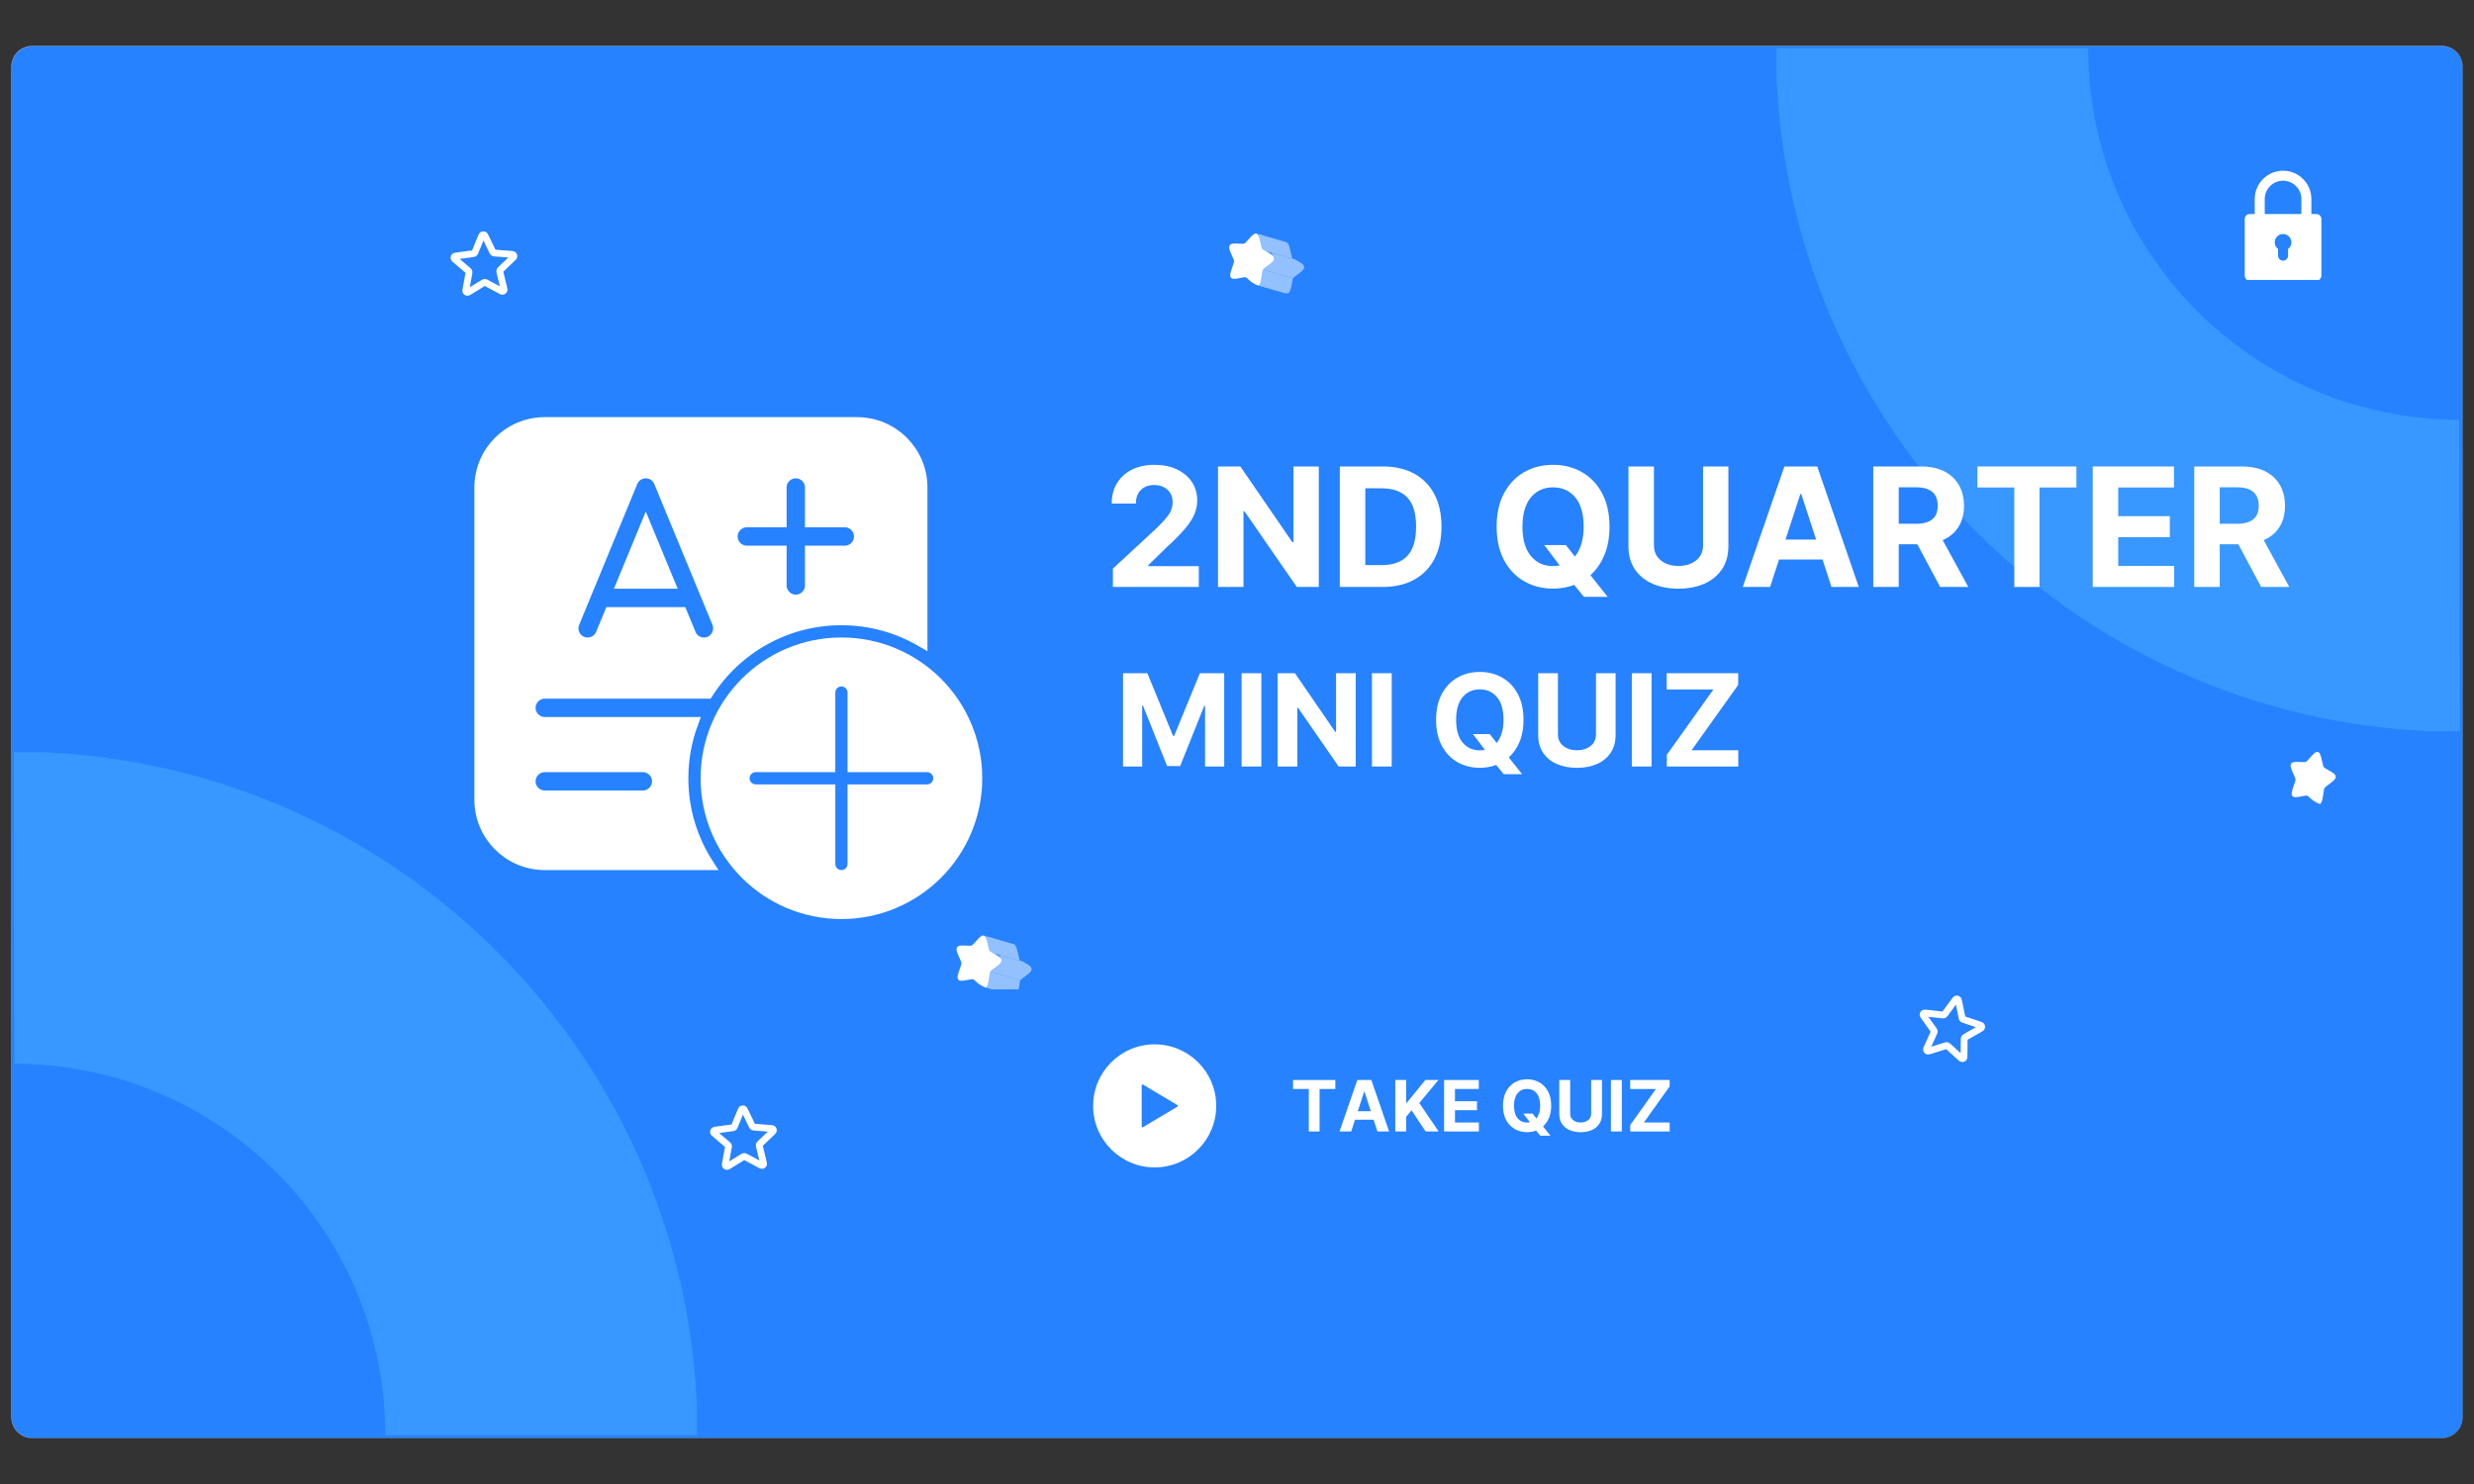 <svg xmlns="http://www.w3.org/2000/svg" xmlns:xlink="http://www.w3.org/1999/xlink" width="6000" zoomAndPan="magnify" viewBox="0 0 4500 2700" height="3600" preserveAspectRatio="xMidYMid meet" version="1.0"><rect x="0" y="0" width="4500" height="2700" fill="#333333" stroke="none"/><defs><filter x="0%" y="0%" width="100%" height="100%" id="93c2dfadbf"><feColorMatrix values="0 0 0 0 1 0 0 0 0 1 0 0 0 0 1 0 0 0 1 0" color-interpolation-filters="sRGB"/></filter><g/><clipPath id="1062ef609d"><path d="M 20.809 83.656 L 4480 83.656 L 4480 2616.344 L 20.809 2616.344 Z M 20.809 83.656 " clip-rule="nonzero"/></clipPath><clipPath id="54c3b409c1"><path d="M 58.309 83.656 L 4441.688 83.656 C 4462.398 83.656 4479.188 100.445 4479.188 121.156 L 4479.188 2578.844 C 4479.188 2599.555 4462.398 2616.344 4441.688 2616.344 L 58.309 2616.344 C 37.602 2616.344 20.809 2599.555 20.809 2578.844 L 20.809 121.156 C 20.809 100.445 37.602 83.656 58.309 83.656 Z M 58.309 83.656 " clip-rule="nonzero"/></clipPath><clipPath id="eeeadd2dbb"><path d="M 20.812 83.656 L 4480 83.656 L 4480 2616.078 L 20.812 2616.078 Z M 20.812 83.656 " clip-rule="nonzero"/></clipPath><clipPath id="c654dd3804"><path d="M 58.312 83.656 L 4441.656 83.656 C 4462.367 83.656 4479.156 100.445 4479.156 121.156 L 4479.156 2578.824 C 4479.156 2599.535 4462.367 2616.324 4441.656 2616.324 L 58.312 2616.324 C 37.602 2616.324 20.812 2599.535 20.812 2578.824 L 20.812 121.156 C 20.812 100.445 37.602 83.656 58.312 83.656 Z M 58.312 83.656 " clip-rule="nonzero"/></clipPath><clipPath id="c389c5d967"><path d="M 1988.309 1900.082 L 2212.223 1900.082 L 2212.223 2123.992 L 1988.309 2123.992 Z M 1988.309 1900.082 " clip-rule="nonzero"/></clipPath><clipPath id="a5e76da64b"><path d="M 4082 310.613 L 4223 310.613 L 4223 509.297 L 4082 509.297 Z M 4082 310.613 " clip-rule="nonzero"/></clipPath><clipPath id="f9451b9ed7"><path d="M 3491 1811 L 3611 1811 L 3611 1933 L 3491 1933 Z M 3491 1811 " clip-rule="nonzero"/></clipPath><clipPath id="1c7bb028df"><path d="M 3492.18 1780.527 L 3636.953 1812.32 L 3605.16 1957.094 L 3460.387 1925.301 Z M 3492.18 1780.527 " clip-rule="nonzero"/></clipPath><clipPath id="45ac87b4e3"><path d="M 3492.18 1780.527 L 3636.953 1812.32 L 3605.16 1957.094 L 3460.387 1925.301 Z M 3492.18 1780.527 " clip-rule="nonzero"/></clipPath><clipPath id="82d9763e52"><path d="M 3492.18 1780.527 L 3636.953 1812.32 L 3605.16 1957.094 L 3460.387 1925.301 Z M 3492.18 1780.527 " clip-rule="nonzero"/></clipPath><clipPath id="664db76e41"><path d="M 819 420 L 942 420 L 942 539 L 819 539 Z M 819 420 " clip-rule="nonzero"/></clipPath><clipPath id="8202f72be0"><path d="M 804.379 407.504 L 952.539 403.164 L 956.879 551.324 L 808.719 555.664 Z M 804.379 407.504 " clip-rule="nonzero"/></clipPath><clipPath id="699eb3e5c8"><path d="M 804.379 407.504 L 952.539 403.164 L 956.879 551.324 L 808.719 555.664 Z M 804.379 407.504 " clip-rule="nonzero"/></clipPath><clipPath id="a5943a7242"><path d="M 804.379 407.504 L 952.539 403.164 L 956.879 551.324 L 808.719 555.664 Z M 804.379 407.504 " clip-rule="nonzero"/></clipPath><clipPath id="3ffe5aa129"><path d="M 1291 2011 L 1414 2011 L 1414 2129 L 1291 2129 Z M 1291 2011 " clip-rule="nonzero"/></clipPath><clipPath id="d16e70ca86"><path d="M 1276.348 1997.855 L 1424.508 1993.516 L 1428.848 2141.676 L 1280.688 2146.016 Z M 1276.348 1997.855 " clip-rule="nonzero"/></clipPath><clipPath id="91c2e79fa1"><path d="M 1276.348 1997.855 L 1424.508 1993.516 L 1428.848 2141.676 L 1280.688 2146.016 Z M 1276.348 1997.855 " clip-rule="nonzero"/></clipPath><clipPath id="2e59ea4120"><path d="M 1276.348 1997.855 L 1424.508 1993.516 L 1428.848 2141.676 L 1280.688 2146.016 Z M 1276.348 1997.855 " clip-rule="nonzero"/></clipPath><clipPath id="a2a5cf009c"><path d="M 1780 1688 L 1890.098 1688 L 1890.098 1825 L 1780 1825 Z M 1780 1688 " clip-rule="nonzero"/></clipPath><mask id="bfc07b2344"><g filter="url(#93c2dfadbf)"><rect x="-450" width="5400" fill="#000000" y="-270" height="3240" fill-opacity="0.5"/></g></mask><clipPath id="ebc85c2422"><path d="M 0.559 0.16 L 109 0.16 L 109 94 L 0.559 94 Z M 0.559 0.16 " clip-rule="nonzero"/></clipPath><clipPath id="920e2d54e6"><path d="M 0.559 16 L 110.098 16 L 110.098 131 L 0.559 131 Z M 0.559 16 " clip-rule="nonzero"/></clipPath><clipPath id="f43798115b"><path d="M 0.559 45 L 110.098 45 L 110.098 136.961 L 0.559 136.961 Z M 0.559 45 " clip-rule="nonzero"/></clipPath><clipPath id="70d695e125"><rect x="0" width="111" y="0" height="137"/></clipPath><clipPath id="b4caa16e3f"><path d="M 1726.105 1674.508 L 1858 1674.508 L 1858 1832 L 1726.105 1832 Z M 1726.105 1674.508 " clip-rule="nonzero"/></clipPath><clipPath id="8776a441dd"><path d="M 2276 410 L 2385.969 410 L 2385.969 548 L 2276 548 Z M 2276 410 " clip-rule="nonzero"/></clipPath><mask id="68646e5e0e"><g filter="url(#93c2dfadbf)"><rect x="-450" width="5400" fill="#000000" y="-270" height="3240" fill-opacity="0.5"/></g></mask><clipPath id="ba039703c8"><path d="M 0.398 0.879 L 109 0.879 L 109 95 L 0.398 95 Z M 0.398 0.879 " clip-rule="nonzero"/></clipPath><clipPath id="4b1ee7405c"><path d="M 0.398 16 L 109.969 16 L 109.969 132 L 0.398 132 Z M 0.398 16 " clip-rule="nonzero"/></clipPath><clipPath id="b4ab1da052"><path d="M 0.398 46 L 109.969 46 L 109.969 137.68 L 0.398 137.68 Z M 0.398 46 " clip-rule="nonzero"/></clipPath><clipPath id="733dd8ddbe"><rect x="0" width="110" y="0" height="138"/></clipPath><clipPath id="83aa1906d0"><path d="M 2221.977 397.328 L 2354 397.328 L 2354 555 L 2221.977 555 Z M 2221.977 397.328 " clip-rule="nonzero"/></clipPath><clipPath id="47b078292c"><path d="M 4207 1354 L 4316.715 1354 L 4316.715 1491 L 4207 1491 Z M 4207 1354 " clip-rule="nonzero"/></clipPath><mask id="e0aa440b20"><g filter="url(#93c2dfadbf)"><rect x="-450" width="5400" fill="#000000" y="-270" height="3240" fill-opacity="0.5"/></g></mask><clipPath id="99327361af"><path d="M 0.199 0.078 L 109 0.078 L 109 94 L 0.199 94 Z M 0.199 0.078 " clip-rule="nonzero"/></clipPath><clipPath id="34f6ad7b39"><path d="M 0.199 16 L 109.715 16 L 109.715 131 L 0.199 131 Z M 0.199 16 " clip-rule="nonzero"/></clipPath><clipPath id="87517b7cb9"><path d="M 0.199 45 L 109.715 45 L 109.715 136.879 L 0.199 136.879 Z M 0.199 45 " clip-rule="nonzero"/></clipPath><clipPath id="a8d82bf8a9"><rect x="0" width="110" y="0" height="137"/></clipPath><clipPath id="aa9795256d"><path d="M 4152.723 1340.434 L 4284 1340.434 L 4284 1498 L 4152.723 1498 Z M 4152.723 1340.434 " clip-rule="nonzero"/></clipPath><clipPath id="aed6bc3c75"><path d="M 25.039 1368.633 L 1267.598 1368.633 L 1267.598 2611.195 L 25.039 2611.195 Z M 25.039 1368.633 " clip-rule="nonzero"/></clipPath><clipPath id="734f6dda06"><path d="M 3231.461 87.848 L 4474.02 87.848 L 4474.02 1330.406 L 3231.461 1330.406 Z M 3231.461 87.848 " clip-rule="nonzero"/></clipPath><clipPath id="fbd4180558"><path d="M 1159 1044 L 1809.461 1044 L 1809.461 1705.527 L 1159 1705.527 Z M 1159 1044 " clip-rule="nonzero"/></clipPath></defs><g clip-path="url(#1062ef609d)"><g clip-path="url(#54c3b409c1)"><path fill="#2682ff" d="M 20.809 83.656 L 4482.699 83.656 L 4482.699 2616.344 L 20.809 2616.344 Z M 20.809 83.656 " fill-opacity="1" fill-rule="nonzero"/></g></g><g clip-path="url(#eeeadd2dbb)"><g clip-path="url(#c654dd3804)"><path stroke-linecap="butt" transform="matrix(3.154, 0, 0, 3.154, 20.814, 83.655)" fill="none" stroke-linejoin="miter" d="M 11.89 0.001 L 1401.795 0.001 C 1408.362 0.001 1413.685 5.324 1413.685 11.891 L 1413.685 791.187 C 1413.685 797.755 1408.362 803.078 1401.795 803.078 L 11.89 803.078 C 5.323 803.078 -0 797.755 -0 791.187 L -0 11.891 C -0 5.324 5.323 0.001 11.89 0.001 Z M 11.89 0.001 " stroke="#b1aeb7" stroke-width="0.476" stroke-opacity="1" stroke-miterlimit="4"/></g></g><g clip-path="url(#c389c5d967)"><path fill="#ffffff" d="M 2100.266 1900.082 C 2038.438 1900.082 1988.309 1950.211 1988.309 2012.039 C 1988.309 2073.863 2038.438 2123.992 2100.266 2123.992 C 2162.09 2123.992 2212.219 2073.863 2212.219 2012.039 C 2212.219 1950.211 2162.09 1900.082 2100.266 1900.082 Z M 2141.836 2013.305 L 2078.863 2050.891 C 2078.41 2051.164 2077.836 2051.18 2077.371 2050.906 C 2076.922 2050.645 2076.637 2050.16 2076.637 2049.621 L 2076.637 1974.445 C 2076.637 1973.914 2076.922 1973.422 2077.371 1973.16 C 2077.836 1972.895 2078.41 1972.91 2078.863 1973.176 L 2141.836 2010.77 C 2142.289 2011.027 2142.555 2011.52 2142.555 2012.031 C 2142.555 2012.555 2142.289 2013.043 2141.836 2013.305 Z M 2141.836 2013.305 " fill-opacity="1" fill-rule="nonzero"/></g><g clip-path="url(#a5e76da64b)"><path fill="#ffffff" d="M 4092.09 510.625 L 4213.309 510.625 C 4218.328 510.625 4222.402 506.555 4222.402 501.535 L 4222.402 398.496 C 4222.402 393.477 4218.328 389.406 4213.309 389.406 L 4204.219 389.406 L 4204.219 362.129 C 4204.219 333.723 4181.105 310.613 4152.699 310.613 C 4124.293 310.613 4101.18 333.723 4101.18 362.129 L 4101.18 389.406 L 4092.09 389.406 C 4087.066 389.406 4082.996 393.477 4082.996 398.496 L 4082.996 501.535 C 4082.996 506.555 4087.066 510.625 4092.09 510.625 Z M 4161.789 453.039 L 4161.789 465.168 C 4161.789 470.188 4157.719 474.258 4152.699 474.258 C 4147.68 474.258 4143.605 470.188 4143.605 465.168 L 4143.605 453.039 C 4139.93 450.27 4137.547 445.871 4137.547 440.926 C 4137.547 432.57 4144.344 425.773 4152.699 425.773 C 4161.055 425.773 4167.852 432.57 4167.852 440.926 C 4167.852 445.871 4165.469 450.27 4161.789 453.039 Z M 4119.363 362.129 C 4119.363 343.75 4134.316 328.797 4152.699 328.797 C 4171.078 328.797 4186.035 343.75 4186.035 362.129 L 4186.035 389.406 L 4119.363 389.406 Z M 4119.363 362.129 " fill-opacity="1" fill-rule="nonzero"/></g><g clip-path="url(#f9451b9ed7)"><g clip-path="url(#1c7bb028df)"><g clip-path="url(#45ac87b4e3)"><g clip-path="url(#82d9763e52)"><path stroke-linecap="round" transform="matrix(6.032, 1.325, -1.325, 6.032, 3492.179, 1780.526)" fill="none" stroke-linejoin="round" d="M 11.269 4.411 C 11.501 3.892 11.617 3.632 11.778 3.552 C 11.918 3.482 12.082 3.483 12.222 3.552 C 12.383 3.632 12.499 3.892 12.731 4.411 L 14.575 8.548 C 14.643 8.702 14.677 8.778 14.73 8.837 C 14.777 8.889 14.834 8.931 14.898 8.96 C 14.971 8.992 15.054 9 15.221 9.018 L 19.726 9.493 C 20.291 9.553 20.574 9.583 20.7 9.712 C 20.809 9.823 20.86 9.98 20.837 10.134 C 20.811 10.312 20.6 10.502 20.177 10.883 L 16.812 13.915 C 16.688 14.028 16.625 14.084 16.586 14.153 C 16.551 14.214 16.529 14.281 16.522 14.35 C 16.513 14.429 16.531 14.511 16.565 14.676 L 17.505 19.106 C 17.623 19.663 17.682 19.941 17.599 20.1 C 17.526 20.239 17.393 20.335 17.239 20.361 C 17.062 20.392 16.816 20.25 16.323 19.965 L 12.399 17.703 C 12.254 17.619 12.181 17.576 12.104 17.56 C 12.035 17.546 11.965 17.546 11.896 17.56 C 11.819 17.576 11.746 17.618 11.6 17.703 L 7.677 19.966 C 7.184 20.249 6.938 20.391 6.76 20.362 C 6.606 20.335 6.473 20.239 6.401 20.1 C 6.318 19.941 6.376 19.663 6.494 19.106 L 7.434 14.676 C 7.469 14.511 7.486 14.429 7.478 14.35 C 7.471 14.28 7.449 14.213 7.414 14.153 C 7.374 14.084 7.312 14.028 7.187 13.915 L 3.823 10.883 C 3.4 10.502 3.189 10.312 3.163 10.134 C 3.14 9.979 3.191 9.823 3.3 9.712 C 3.426 9.583 3.709 9.553 4.274 9.493 L 8.779 9.018 C 8.946 9 9.029 8.992 9.101 8.96 C 9.165 8.931 9.223 8.89 9.269 8.837 C 9.322 8.778 9.357 8.701 9.425 8.548 Z M 11.269 4.411 " stroke="#ffffff" stroke-width="2" stroke-opacity="1" stroke-miterlimit="4"/></g></g></g></g><g clip-path="url(#664db76e41)"><g clip-path="url(#8202f72be0)"><g clip-path="url(#699eb3e5c8)"><g clip-path="url(#a5943a7242)"><path stroke-linecap="round" transform="matrix(6.173, -0.181, 0.181, 6.173, 804.377, 407.502)" fill="none" stroke-linejoin="round" d="M 11.269 4.411 C 11.501 3.892 11.616 3.632 11.778 3.552 C 11.918 3.483 12.082 3.483 12.222 3.552 C 12.383 3.632 12.499 3.892 12.731 4.411 L 14.574 8.548 C 14.643 8.702 14.677 8.778 14.73 8.837 C 14.777 8.889 14.834 8.931 14.898 8.959 C 14.971 8.992 15.054 9.001 15.221 9.018 L 19.726 9.494 C 20.291 9.553 20.574 9.583 20.699 9.711 C 20.809 9.823 20.86 9.979 20.837 10.134 C 20.811 10.312 20.6 10.503 20.177 10.883 L 16.813 13.915 C 16.688 14.028 16.625 14.084 16.585 14.152 C 16.551 14.213 16.529 14.28 16.521 14.351 C 16.513 14.429 16.531 14.512 16.566 14.676 L 17.505 19.107 C 17.623 19.663 17.682 19.941 17.599 20.1 C 17.527 20.239 17.393 20.335 17.239 20.361 C 17.062 20.391 16.816 20.25 16.323 19.966 L 12.4 17.702 C 12.254 17.618 12.181 17.576 12.104 17.56 C 12.035 17.546 11.964 17.545 11.896 17.56 C 11.819 17.577 11.746 17.619 11.6 17.702 L 7.677 19.965 C 7.184 20.25 6.938 20.392 6.76 20.361 C 6.606 20.335 6.473 20.239 6.401 20.1 C 6.317 19.941 6.376 19.663 6.495 19.106 L 7.434 14.676 C 7.469 14.511 7.487 14.429 7.478 14.35 C 7.471 14.281 7.449 14.213 7.414 14.153 C 7.374 14.084 7.312 14.028 7.187 13.915 L 3.822 10.883 C 3.4 10.502 3.189 10.312 3.163 10.134 C 3.14 9.98 3.191 9.823 3.3 9.712 C 3.426 9.583 3.709 9.553 4.274 9.493 L 8.778 9.018 C 8.945 9 9.029 8.992 9.101 8.959 C 9.166 8.931 9.222 8.889 9.27 8.837 C 9.323 8.778 9.356 8.701 9.425 8.548 Z M 11.269 4.411 " stroke="#ffffff" stroke-width="2" stroke-opacity="1" stroke-miterlimit="4"/></g></g></g></g><g clip-path="url(#3ffe5aa129)"><g clip-path="url(#d16e70ca86)"><g clip-path="url(#91c2e79fa1)"><g clip-path="url(#2e59ea4120)"><path stroke-linecap="round" transform="matrix(6.173, -0.181, 0.181, 6.173, 1276.346, 1997.856)" fill="none" stroke-linejoin="round" d="M 11.269 4.411 C 11.501 3.892 11.616 3.632 11.778 3.552 C 11.917 3.482 12.082 3.483 12.222 3.552 C 12.383 3.632 12.499 3.892 12.731 4.411 L 14.575 8.548 C 14.643 8.702 14.677 8.779 14.73 8.837 C 14.777 8.889 14.834 8.931 14.898 8.959 C 14.971 8.992 15.054 9 15.222 9.018 L 19.726 9.493 C 20.291 9.553 20.574 9.583 20.7 9.712 C 20.809 9.823 20.86 9.98 20.837 10.134 C 20.811 10.312 20.6 10.502 20.177 10.883 L 16.813 13.915 C 16.688 14.028 16.625 14.084 16.585 14.153 C 16.551 14.213 16.528 14.281 16.521 14.35 C 16.513 14.429 16.531 14.511 16.566 14.675 L 17.505 19.106 C 17.623 19.663 17.682 19.94 17.599 20.1 C 17.526 20.239 17.393 20.335 17.239 20.362 C 17.062 20.391 16.816 20.249 16.323 19.965 L 12.399 17.703 C 12.254 17.619 12.181 17.577 12.104 17.56 C 12.035 17.545 11.964 17.546 11.896 17.56 C 11.819 17.576 11.746 17.618 11.6 17.703 L 7.677 19.966 C 7.184 20.249 6.938 20.391 6.76 20.362 C 6.606 20.335 6.473 20.239 6.401 20.1 C 6.318 19.941 6.376 19.662 6.495 19.107 L 7.434 14.676 C 7.469 14.511 7.486 14.429 7.478 14.35 C 7.471 14.281 7.449 14.214 7.414 14.152 C 7.374 14.084 7.312 14.028 7.187 13.915 L 3.822 10.883 C 3.4 10.503 3.189 10.312 3.163 10.135 C 3.14 9.979 3.191 9.823 3.3 9.711 C 3.426 9.583 3.709 9.553 4.274 9.493 L 8.778 9.018 C 8.946 9 9.029 8.991 9.101 8.959 C 9.165 8.931 9.222 8.889 9.269 8.837 C 9.322 8.779 9.356 8.702 9.425 8.548 Z M 11.269 4.411 " stroke="#ffffff" stroke-width="2" stroke-opacity="1" stroke-miterlimit="4"/></g></g></g></g><g clip-path="url(#a2a5cf009c)"><g mask="url(#bfc07b2344)"><g transform="matrix(1, 0, 0, 1, 1780, 1688)"><g clip-path="url(#70d695e125)"><path fill="#ffffff" d="M 20.703 31.434 C 19.641 26.867 18.742 22.996 17.766 19.961 L 63.094 33.109 C 63.395 33.195 64.172 33.539 65.25 36.363 C 66.301 39.121 67.254 43.18 68.625 49.062 L 69.441 52.59 C 69.625 53.371 69.797 54.121 69.98 54.828 L 28.902 43.453 L 26.828 42.27 C 23.891 40.598 23.352 40.211 22.973 39.68 C 22.551 39.09 22.293 38.27 21.461 34.691 Z M 20.703 31.434 " fill-opacity="1" fill-rule="nonzero"/><g clip-path="url(#ebc85c2422)"><path stroke-linecap="butt" transform="matrix(6.833, 0, 0, 6.833, -53.894, -13.491)" fill="none" stroke-linejoin="miter" d="M 10.917 6.575 C 10.762 5.906 10.63 5.34 10.487 4.896 L 17.121 6.82 C 17.165 6.832 17.279 6.883 17.437 7.296 C 17.59 7.7 17.73 8.294 17.93 9.155 L 18.05 9.671 C 18.077 9.785 18.102 9.895 18.129 9.998 L 12.117 8.334 L 11.814 8.16 C 11.384 7.916 11.305 7.859 11.249 7.781 C 11.188 7.695 11.15 7.575 11.028 7.051 Z M 10.917 6.575 " stroke="#ffffff" stroke-width="1" stroke-opacity="1" stroke-miterlimit="4"/></g><path fill="#ffffff" d="M 44.109 54.754 L 78.324 64.23 L 80.398 65.41 C 85.227 68.164 88.48 70.027 90.602 71.727 C 92.633 73.352 92.98 74.324 93.012 75.152 C 93.043 76.02 92.727 77.113 90.773 79.07 C 88.766 81.082 85.641 83.418 81.047 86.828 L 78.32 88.855 C 77.035 89.809 75.867 90.676 74.887 91.641 L 28.387 78.152 L 30.84 76.332 C 35.148 73.133 38.691 70.5 41.102 68.082 C 43.613 65.566 45.461 62.73 45.328 59.086 C 45.27 57.453 44.824 56.027 44.109 54.754 Z M 44.109 54.754 " fill-opacity="1" fill-rule="nonzero"/><g clip-path="url(#920e2d54e6)"><path stroke-linecap="butt" transform="matrix(6.833, 0, 0, 6.833, -53.894, -13.491)" fill="none" stroke-linejoin="miter" d="M 14.343 9.988 L 19.35 11.374 L 19.653 11.547 C 20.36 11.95 20.836 12.223 21.147 12.471 C 21.444 12.709 21.495 12.852 21.499 12.973 C 21.504 13.1 21.458 13.26 21.172 13.546 C 20.878 13.841 20.421 14.182 19.748 14.682 L 19.349 14.978 C 19.161 15.118 18.99 15.245 18.847 15.386 L 12.042 13.412 L 12.401 13.145 C 13.031 12.677 13.55 12.292 13.902 11.938 C 14.27 11.57 14.54 11.155 14.521 10.621 C 14.512 10.383 14.447 10.174 14.343 9.988 Z M 14.343 9.988 " stroke="#ffffff" stroke-width="1" stroke-opacity="1" stroke-miterlimit="4"/></g><path fill="#ffffff" d="M 23.824 83.945 L 71.742 97.844 C 71.543 98.809 71.383 99.848 71.211 100.969 L 70.656 104.57 C 70.129 107.992 69.352 111.039 68.527 113.621 C 67.07 118.168 66.699 118.801 65.605 119.43 C 65.133 119.699 64.691 119.816 63.766 119.715 C 62.633 119.586 61.176 119.176 58.695 118.457 L 19.102 106.973 C 19.578 105.969 19.953 104.898 20.273 103.809 C 21.266 100.41 21.98 95.773 22.859 90.059 L 23.371 86.723 C 23.555 85.535 23.699 84.641 23.824 83.945 Z M 23.824 83.945 " fill-opacity="1" fill-rule="nonzero"/><g clip-path="url(#f43798115b)"><path stroke-linecap="butt" transform="matrix(6.833, 0, 0, 6.833, -53.894, -13.491)" fill="none" stroke-linejoin="miter" d="M 11.374 14.26 L 18.387 16.294 C 18.358 16.435 18.334 16.587 18.309 16.751 L 18.228 17.278 C 18.151 17.779 18.037 18.225 17.916 18.603 C 17.703 19.268 17.649 19.361 17.489 19.453 C 17.419 19.492 17.355 19.509 17.219 19.494 C 17.054 19.476 16.84 19.416 16.477 19.31 L 10.683 17.63 C 10.753 17.483 10.807 17.326 10.854 17.167 C 11 16.669 11.104 15.991 11.233 15.154 L 11.308 14.666 C 11.335 14.492 11.356 14.361 11.374 14.26 Z M 11.374 14.26 " stroke="#ffffff" stroke-width="1" stroke-opacity="1" stroke-miterlimit="4"/></g></g></g></g></g><path fill="#ffffff" d="M 1776.707 1716.004 C 1780.621 1711.641 1783.297 1708.664 1785.461 1706.867 C 1787.648 1705.043 1788.363 1705.23 1788.586 1705.297 C 1788.883 1705.383 1789.664 1705.727 1790.738 1708.551 C 1791.793 1711.309 1792.746 1715.367 1794.113 1721.25 L 1794.934 1724.773 C 1795.57 1727.527 1796.102 1729.816 1797.418 1731.66 C 1798.781 1733.559 1800.758 1734.68 1803.012 1735.957 L 1803.445 1736.207 L 1805.891 1737.598 C 1810.719 1740.348 1813.973 1742.215 1816.094 1743.914 C 1818.121 1745.539 1818.473 1746.512 1818.504 1747.336 C 1818.535 1748.207 1818.219 1749.301 1816.266 1751.258 C 1814.258 1753.27 1811.133 1755.605 1806.539 1759.016 L 1803.812 1761.043 C 1801.645 1762.648 1799.82 1764 1798.645 1766.02 C 1797.492 1767.992 1797.141 1770.301 1796.703 1773.156 L 1796.148 1776.754 C 1795.219 1782.797 1794.566 1786.98 1793.715 1789.891 C 1793.238 1791.527 1792.781 1792.441 1792.398 1792.961 C 1791.66 1792.688 1790.672 1792.285 1789.508 1791.727 C 1786.738 1790.402 1782.988 1788.203 1779.148 1784.75 L 1777.012 1782.828 L 1776.918 1782.746 C 1775.824 1781.762 1774.855 1780.887 1773.977 1780.223 C 1773.023 1779.5 1771.996 1778.875 1770.742 1778.512 C 1768.523 1777.867 1766.238 1778.297 1763.773 1778.758 L 1763.242 1778.859 L 1760.504 1779.367 C 1755.086 1780.371 1751.457 1781.031 1748.852 1781.082 C 1746.352 1781.129 1745.824 1780.59 1745.543 1780.195 C 1745.152 1779.648 1744.785 1778.586 1745.395 1775.594 C 1746.004 1772.613 1747.371 1768.641 1749.355 1762.902 L 1750.531 1759.504 C 1751.48 1756.773 1752.238 1754.59 1752.152 1752.281 C 1752.066 1749.961 1751.141 1747.867 1749.996 1745.281 L 1748.578 1742.07 C 1746.184 1736.641 1744.539 1732.895 1743.723 1730.031 C 1742.91 1727.199 1743.164 1726.051 1743.57 1725.352 C 1743.906 1724.773 1744.52 1724.156 1746.984 1723.852 C 1749.582 1723.531 1753.238 1723.672 1758.699 1723.906 L 1761.457 1724.023 L 1761.98 1724.047 C 1764.484 1724.156 1766.781 1724.262 1768.91 1723.32 C 1770.984 1722.402 1772.551 1720.648 1774.348 1718.637 L 1774.723 1718.219 Z M 1776.707 1716.004 " fill-opacity="1" fill-rule="nonzero"/><g clip-path="url(#b4caa16e3f)"><path stroke-linecap="butt" transform="matrix(6.833, 0, 0, 6.833, 1726.106, 1674.509)" fill="none" stroke-linejoin="miter" d="M 7.405 6.073 C 7.978 5.434 8.37 4.999 8.687 4.736 C 9.007 4.469 9.111 4.496 9.144 4.506 C 9.187 4.518 9.302 4.569 9.459 4.982 C 9.613 5.386 9.753 5.98 9.953 6.84 L 10.073 7.356 C 10.166 7.759 10.244 8.094 10.436 8.364 C 10.636 8.642 10.925 8.806 11.255 8.993 L 11.319 9.029 L 11.676 9.233 C 12.383 9.635 12.859 9.909 13.17 10.157 C 13.466 10.395 13.518 10.537 13.522 10.658 C 13.527 10.786 13.481 10.946 13.195 11.232 C 12.901 11.526 12.444 11.868 11.771 12.367 L 11.372 12.664 C 11.055 12.899 10.788 13.097 10.616 13.392 C 10.447 13.681 10.396 14.019 10.332 14.437 L 10.251 14.963 C 10.115 15.848 10.019 16.46 9.894 16.886 C 9.825 17.125 9.758 17.259 9.702 17.335 C 9.594 17.295 9.449 17.236 9.279 17.155 C 8.873 16.961 8.325 16.639 7.763 16.134 L 7.45 15.852 L 7.436 15.84 C 7.276 15.696 7.134 15.568 7.006 15.471 C 6.866 15.365 6.716 15.274 6.532 15.221 C 6.208 15.126 5.873 15.189 5.513 15.257 L 5.435 15.271 L 5.034 15.346 C 4.241 15.493 3.71 15.589 3.329 15.597 C 2.963 15.604 2.886 15.525 2.845 15.467 C 2.787 15.387 2.734 15.231 2.823 14.794 C 2.912 14.357 3.112 13.776 3.403 12.936 L 3.575 12.439 C 3.714 12.039 3.824 11.72 3.812 11.382 C 3.799 11.042 3.664 10.736 3.496 10.357 L 3.289 9.887 C 2.938 9.093 2.698 8.545 2.578 8.126 C 2.459 7.711 2.496 7.543 2.556 7.441 C 2.605 7.356 2.695 7.266 3.056 7.221 C 3.436 7.174 3.971 7.195 4.77 7.229 L 5.174 7.246 L 5.25 7.25 C 5.617 7.266 5.953 7.281 6.264 7.143 C 6.568 7.009 6.797 6.752 7.06 6.458 L 7.115 6.397 Z M 7.405 6.073 " stroke="#ffffff" stroke-width="1" stroke-opacity="1" stroke-miterlimit="4"/></g><g clip-path="url(#8776a441dd)"><g mask="url(#68646e5e0e)"><g transform="matrix(1, 0, 0, 1, 2276, 410)"><g clip-path="url(#733dd8ddbe)"><path fill="#ffffff" d="M 20.574 32.25 C 19.512 27.684 18.613 23.816 17.637 20.777 L 62.965 33.926 C 63.262 34.012 64.043 34.355 65.117 37.18 C 66.172 39.941 67.125 43.996 68.492 49.883 L 69.312 53.406 C 69.492 54.191 69.668 54.938 69.852 55.648 L 28.77 44.27 L 26.695 43.086 C 23.762 41.418 23.223 41.027 22.84 40.496 C 22.418 39.906 22.164 39.086 21.332 35.512 Z M 20.574 32.25 " fill-opacity="1" fill-rule="nonzero"/><g clip-path="url(#ba039703c8)"><path stroke-linecap="butt" transform="matrix(6.833, 0, 0, 6.833, -54.025, -12.673)" fill="none" stroke-linejoin="miter" d="M 10.917 6.574 C 10.762 5.906 10.63 5.34 10.488 4.895 L 17.121 6.82 C 17.165 6.832 17.279 6.883 17.436 7.296 C 17.591 7.7 17.73 8.293 17.93 9.155 L 18.05 9.671 C 18.077 9.786 18.102 9.895 18.129 9.999 L 12.117 8.333 L 11.813 8.16 C 11.384 7.916 11.305 7.859 11.249 7.781 C 11.187 7.695 11.15 7.575 11.028 7.052 Z M 10.917 6.574 " stroke="#ffffff" stroke-width="1" stroke-opacity="1" stroke-miterlimit="4"/></g><path fill="#ffffff" d="M 43.977 55.57 L 78.195 65.047 L 80.27 66.23 C 85.098 68.98 88.352 70.844 90.473 72.543 C 92.5 74.172 92.852 75.141 92.879 75.969 C 92.914 76.836 92.594 77.93 90.645 79.887 C 88.637 81.902 85.512 84.234 80.918 87.648 L 78.191 89.672 C 76.902 90.629 75.734 91.492 74.754 92.461 L 28.258 78.973 L 30.707 77.152 C 35.016 73.949 38.562 71.316 40.973 68.898 C 43.48 66.383 45.332 63.547 45.199 59.906 C 45.137 58.27 44.691 56.844 43.977 55.57 Z M 43.977 55.57 " fill-opacity="1" fill-rule="nonzero"/><g clip-path="url(#4b1ee7405c)"><path stroke-linecap="butt" transform="matrix(6.833, 0, 0, 6.833, -54.025, -12.673)" fill="none" stroke-linejoin="miter" d="M 14.342 9.987 L 19.35 11.374 L 19.654 11.547 C 20.36 11.95 20.837 12.223 21.147 12.471 C 21.444 12.71 21.495 12.851 21.499 12.973 C 21.504 13.1 21.457 13.26 21.172 13.546 C 20.878 13.841 20.421 14.182 19.749 14.682 L 19.35 14.978 C 19.161 15.118 18.99 15.244 18.847 15.386 L 12.042 13.412 L 12.4 13.146 C 13.031 12.677 13.55 12.292 13.903 11.938 C 14.27 11.57 14.541 11.155 14.521 10.622 C 14.512 10.382 14.447 10.174 14.342 9.987 Z M 14.342 9.987 " stroke="#ffffff" stroke-width="1" stroke-opacity="1" stroke-miterlimit="4"/></g><path fill="#ffffff" d="M 23.695 84.762 L 71.609 98.66 C 71.41 99.629 71.254 100.664 71.082 101.789 L 70.527 105.387 C 70 108.809 69.223 111.855 68.395 114.438 C 66.941 118.988 66.566 119.621 65.473 120.246 C 65.004 120.516 64.562 120.637 63.637 120.531 C 62.5 120.402 61.047 119.992 58.566 119.273 L 18.973 107.789 C 19.445 106.785 19.824 105.715 20.141 104.625 C 21.133 101.23 21.848 96.594 22.727 90.875 L 23.242 87.539 C 23.426 86.355 23.57 85.457 23.695 84.762 Z M 23.695 84.762 " fill-opacity="1" fill-rule="nonzero"/><g clip-path="url(#b4ab1da052)"><path stroke-linecap="butt" transform="matrix(6.833, 0, 0, 6.833, -54.025, -12.673)" fill="none" stroke-linejoin="miter" d="M 11.374 14.259 L 18.386 16.293 C 18.357 16.435 18.334 16.587 18.309 16.751 L 18.228 17.278 C 18.151 17.779 18.037 18.225 17.916 18.602 C 17.703 19.268 17.648 19.361 17.488 19.453 C 17.42 19.492 17.355 19.51 17.22 19.494 C 17.053 19.475 16.841 19.415 16.478 19.31 L 10.683 17.629 C 10.752 17.483 10.808 17.326 10.854 17.166 C 10.999 16.67 11.104 15.991 11.232 15.154 L 11.308 14.666 C 11.335 14.493 11.356 14.361 11.374 14.259 Z M 11.374 14.259 " stroke="#ffffff" stroke-width="1" stroke-opacity="1" stroke-miterlimit="4"/></g></g></g></g></g><path fill="#ffffff" d="M 2272.578 438.82 C 2276.488 434.457 2279.168 431.484 2281.328 429.684 C 2283.516 427.863 2284.23 428.051 2284.453 428.113 C 2284.754 428.199 2285.531 428.543 2286.609 431.367 C 2287.66 434.125 2288.613 438.184 2289.984 444.066 L 2290.801 447.594 C 2291.441 450.348 2291.969 452.633 2293.289 454.477 C 2294.648 456.375 2296.625 457.496 2298.879 458.777 L 2299.316 459.023 L 2301.762 460.418 C 2306.59 463.168 2309.844 465.031 2311.961 466.73 C 2313.992 468.355 2314.34 469.328 2314.371 470.156 C 2314.402 471.023 2314.086 472.117 2312.137 474.074 C 2310.129 476.086 2307 478.422 2302.41 481.836 L 2299.684 483.859 C 2297.512 485.469 2295.688 486.82 2294.512 488.836 C 2293.363 490.809 2293.008 493.117 2292.57 495.977 L 2292.016 499.574 C 2291.086 505.613 2290.434 509.801 2289.586 512.707 C 2289.105 514.344 2288.652 515.258 2288.27 515.781 C 2287.527 515.504 2286.543 515.102 2285.379 514.547 C 2282.609 513.219 2278.859 511.023 2275.016 507.566 L 2272.883 505.645 L 2272.789 505.562 C 2271.695 504.578 2270.723 503.707 2269.844 503.039 C 2268.895 502.316 2267.867 501.691 2266.613 501.328 C 2264.391 500.684 2262.105 501.113 2259.641 501.574 L 2259.109 501.676 L 2256.375 502.184 C 2250.957 503.188 2247.328 503.852 2244.723 503.898 C 2242.223 503.945 2241.695 503.406 2241.414 503.016 C 2241.02 502.465 2240.652 501.402 2241.266 498.41 C 2241.871 495.43 2243.238 491.457 2245.223 485.719 L 2246.398 482.32 C 2247.348 479.59 2248.105 477.406 2248.023 475.098 C 2247.938 472.777 2247.012 470.684 2245.867 468.102 L 2244.449 464.887 C 2242.051 459.457 2240.41 455.711 2239.59 452.848 C 2238.781 450.016 2239.031 448.867 2239.438 448.168 C 2239.777 447.59 2240.391 446.973 2242.855 446.668 C 2245.449 446.348 2249.105 446.492 2254.57 446.723 L 2257.328 446.84 L 2257.848 446.863 C 2260.355 446.977 2262.652 447.078 2264.781 446.137 C 2266.855 445.219 2268.422 443.465 2270.219 441.453 L 2270.594 441.035 Z M 2272.578 438.82 " fill-opacity="1" fill-rule="nonzero"/><g clip-path="url(#83aa1906d0)"><path stroke-linecap="butt" transform="matrix(6.833, 0, 0, 6.833, 2221.975, 397.327)" fill="none" stroke-linejoin="miter" d="M 7.406 6.073 C 7.978 5.434 8.37 4.999 8.686 4.735 C 9.006 4.469 9.111 4.496 9.144 4.506 C 9.188 4.518 9.301 4.568 9.459 4.982 C 9.613 5.385 9.752 5.979 9.953 6.84 L 10.073 7.356 C 10.166 7.76 10.243 8.094 10.437 8.364 C 10.636 8.642 10.925 8.806 11.255 8.993 L 11.319 9.029 L 11.677 9.233 C 12.383 9.636 12.859 9.908 13.169 10.157 C 13.467 10.395 13.517 10.537 13.522 10.658 C 13.527 10.785 13.48 10.945 13.195 11.232 C 12.901 11.526 12.443 11.868 11.772 12.368 L 11.373 12.664 C 11.055 12.899 10.788 13.097 10.616 13.392 C 10.448 13.681 10.396 14.019 10.331 14.437 L 10.25 14.964 C 10.114 15.848 10.019 16.46 9.895 16.886 C 9.824 17.125 9.758 17.259 9.702 17.336 C 9.593 17.295 9.449 17.236 9.279 17.155 C 8.874 16.961 8.325 16.639 7.762 16.133 L 7.45 15.852 L 7.437 15.84 C 7.276 15.696 7.134 15.569 7.006 15.471 C 6.867 15.365 6.716 15.274 6.533 15.22 C 6.207 15.126 5.873 15.189 5.512 15.256 L 5.435 15.271 L 5.034 15.346 C 4.241 15.493 3.71 15.59 3.329 15.597 C 2.963 15.603 2.886 15.525 2.845 15.467 C 2.787 15.387 2.733 15.231 2.823 14.793 C 2.912 14.357 3.112 13.776 3.402 12.936 L 3.574 12.439 C 3.713 12.039 3.824 11.72 3.812 11.382 C 3.8 11.042 3.664 10.736 3.497 10.358 L 3.289 9.887 C 2.938 9.093 2.698 8.544 2.578 8.125 C 2.46 7.711 2.496 7.543 2.556 7.441 C 2.605 7.356 2.695 7.266 3.056 7.221 C 3.435 7.174 3.97 7.195 4.77 7.229 L 5.174 7.246 L 5.25 7.25 C 5.617 7.266 5.953 7.281 6.265 7.143 C 6.568 7.009 6.797 6.752 7.06 6.458 L 7.115 6.397 Z M 7.406 6.073 " stroke="#ffffff" stroke-width="1" stroke-opacity="1" stroke-miterlimit="4"/></g><g clip-path="url(#47b078292c)"><g mask="url(#e0aa440b20)"><g transform="matrix(1, 0, 0, 1, 4207, 1354)"><g clip-path="url(#a8d82bf8a9)"><path fill="#ffffff" d="M 20.32 31.359 C 19.258 26.793 18.355 22.922 17.379 19.887 L 62.707 33.035 C 63.008 33.121 63.789 33.465 64.863 36.289 C 65.918 39.047 66.867 43.105 68.238 48.988 L 69.059 52.516 C 69.238 53.297 69.414 54.047 69.598 54.754 L 28.516 43.379 L 26.441 42.195 C 23.508 40.523 22.969 40.137 22.586 39.605 C 22.164 39.016 21.91 38.195 21.078 34.617 Z M 20.32 31.359 " fill-opacity="1" fill-rule="nonzero"/><g clip-path="url(#99327361af)"><path stroke-linecap="butt" transform="matrix(6.833, 0, 0, 6.833, -54.279, -13.565)" fill="none" stroke-linejoin="miter" d="M 10.918 6.575 C 10.762 5.906 10.63 5.34 10.487 4.896 L 17.121 6.82 C 17.165 6.832 17.279 6.883 17.436 7.296 C 17.591 7.7 17.73 8.294 17.93 9.155 L 18.05 9.671 C 18.077 9.785 18.102 9.895 18.129 9.998 L 12.117 8.334 L 11.813 8.16 C 11.384 7.916 11.305 7.859 11.249 7.781 C 11.187 7.695 11.15 7.575 11.028 7.051 Z M 10.918 6.575 " stroke="#ffffff" stroke-width="1" stroke-opacity="1" stroke-miterlimit="4"/></g><path fill="#ffffff" d="M 43.723 54.68 L 77.941 64.156 L 80.016 65.336 C 84.844 68.09 88.098 69.953 90.219 71.652 C 92.246 73.277 92.598 74.25 92.625 75.074 C 92.66 75.945 92.34 77.039 90.391 78.996 C 88.383 81.008 85.254 83.344 80.664 86.754 L 77.938 88.781 C 76.648 89.734 75.48 90.602 74.5 91.566 L 28.004 78.078 L 30.453 76.258 C 34.762 73.059 38.309 70.426 40.719 68.008 C 43.227 65.492 45.078 62.656 44.945 59.012 C 44.883 57.379 44.438 55.953 43.723 54.68 Z M 43.723 54.68 " fill-opacity="1" fill-rule="nonzero"/><g clip-path="url(#34f6ad7b39)"><path stroke-linecap="butt" transform="matrix(6.833, 0, 0, 6.833, -54.279, -13.565)" fill="none" stroke-linejoin="miter" d="M 14.342 9.988 L 19.35 11.374 L 19.654 11.547 C 20.36 11.95 20.837 12.223 21.147 12.471 C 21.444 12.709 21.495 12.852 21.499 12.972 C 21.504 13.1 21.457 13.26 21.172 13.546 C 20.878 13.841 20.42 14.182 19.749 14.682 L 19.35 14.978 C 19.161 15.118 18.99 15.245 18.847 15.386 L 12.042 13.412 L 12.4 13.145 C 13.031 12.677 13.55 12.292 13.903 11.938 C 14.27 11.57 14.541 11.155 14.521 10.622 C 14.512 10.383 14.447 10.174 14.342 9.988 Z M 14.342 9.988 " stroke="#ffffff" stroke-width="1" stroke-opacity="1" stroke-miterlimit="4"/></g><path fill="#ffffff" d="M 23.441 83.871 L 71.355 97.77 C 71.156 98.734 71 99.773 70.824 100.895 L 70.273 104.496 C 69.746 107.918 68.969 110.965 68.141 113.547 C 66.688 118.094 66.312 118.727 65.219 119.355 C 64.75 119.625 64.309 119.742 63.379 119.641 C 62.246 119.512 60.793 119.102 58.312 118.383 L 18.719 106.898 C 19.191 105.895 19.57 104.824 19.887 103.734 C 20.879 100.336 21.594 95.699 22.473 89.984 L 22.988 86.648 C 23.172 85.461 23.316 84.566 23.441 83.871 Z M 23.441 83.871 " fill-opacity="1" fill-rule="nonzero"/><g clip-path="url(#87517b7cb9)"><path stroke-linecap="butt" transform="matrix(6.833, 0, 0, 6.833, -54.279, -13.565)" fill="none" stroke-linejoin="miter" d="M 11.374 14.26 L 18.386 16.294 C 18.357 16.435 18.334 16.587 18.309 16.751 L 18.228 17.278 C 18.151 17.779 18.037 18.225 17.916 18.603 C 17.703 19.268 17.648 19.361 17.488 19.453 C 17.42 19.492 17.355 19.509 17.219 19.494 C 17.053 19.476 16.841 19.416 16.478 19.31 L 10.683 17.63 C 10.752 17.483 10.808 17.326 10.854 17.167 C 10.999 16.669 11.104 15.991 11.232 15.154 L 11.308 14.666 C 11.335 14.492 11.356 14.361 11.374 14.26 Z M 11.374 14.26 " stroke="#ffffff" stroke-width="1" stroke-opacity="1" stroke-miterlimit="4"/></g></g></g></g></g><path fill="#ffffff" d="M 4203.324 1381.93 C 4207.234 1377.566 4209.914 1374.59 4212.074 1372.793 C 4214.262 1370.969 4214.977 1371.156 4215.199 1371.223 C 4215.5 1371.309 4216.277 1371.652 4217.355 1374.477 C 4218.406 1377.234 4219.359 1381.293 4220.73 1387.176 L 4221.547 1390.699 C 4222.184 1393.453 4222.715 1395.742 4224.035 1397.586 C 4225.395 1399.484 4227.371 1400.605 4229.625 1401.883 L 4230.062 1402.133 L 4232.508 1403.523 C 4237.336 1406.273 4240.59 1408.141 4242.707 1409.84 C 4244.738 1411.465 4245.086 1412.438 4245.117 1413.262 C 4245.148 1414.133 4244.832 1415.227 4242.883 1417.184 C 4240.871 1419.195 4237.746 1421.531 4233.156 1424.941 L 4230.43 1426.969 C 4228.258 1428.574 4226.434 1429.926 4225.258 1431.945 C 4224.105 1433.914 4223.754 1436.227 4223.316 1439.082 L 4222.762 1442.68 C 4221.832 1448.723 4221.18 1452.906 4220.332 1455.816 C 4219.852 1457.453 4219.398 1458.367 4219.016 1458.887 C 4218.273 1458.613 4217.289 1458.211 4216.125 1457.652 C 4213.355 1456.328 4209.605 1454.129 4205.762 1450.676 L 4203.625 1448.754 L 4203.531 1448.668 C 4202.441 1447.688 4201.469 1446.812 4200.59 1446.145 C 4199.641 1445.426 4198.613 1444.801 4197.355 1444.438 C 4195.137 1443.793 4192.852 1444.223 4190.387 1444.684 L 4189.855 1444.785 L 4187.121 1445.293 C 4181.703 1446.297 4178.07 1446.957 4175.469 1447.008 C 4172.965 1447.055 4172.441 1446.516 4172.16 1446.121 C 4171.766 1445.574 4171.398 1444.512 4172.012 1441.52 C 4172.617 1438.539 4173.984 1434.562 4175.969 1428.828 L 4177.145 1425.43 C 4178.094 1422.699 4178.852 1420.512 4178.77 1418.207 C 4178.684 1415.887 4177.758 1413.793 4176.613 1411.207 L 4175.195 1407.996 C 4172.797 1402.562 4171.152 1398.82 4170.336 1395.957 C 4169.527 1393.121 4169.777 1391.977 4170.184 1391.277 C 4170.523 1390.695 4171.137 1390.082 4173.602 1389.777 C 4176.195 1389.457 4179.852 1389.598 4185.312 1389.832 L 4188.074 1389.949 L 4188.594 1389.973 C 4191.102 1390.082 4193.395 1390.188 4195.527 1389.246 C 4197.598 1388.328 4199.168 1386.574 4200.965 1384.562 L 4201.34 1384.145 Z M 4203.324 1381.93 " fill-opacity="1" fill-rule="nonzero"/><g clip-path="url(#aa9795256d)"><path stroke-linecap="butt" transform="matrix(6.833, 0, 0, 6.833, 4152.721, 1340.435)" fill="none" stroke-linejoin="miter" d="M 7.406 6.073 C 7.978 5.434 8.37 4.999 8.686 4.736 C 9.006 4.469 9.111 4.496 9.144 4.506 C 9.188 4.518 9.301 4.569 9.459 4.982 C 9.613 5.386 9.752 5.98 9.953 6.84 L 10.073 7.356 C 10.166 7.759 10.243 8.094 10.437 8.364 C 10.636 8.642 10.925 8.806 11.255 8.993 L 11.319 9.029 L 11.677 9.233 C 12.383 9.635 12.859 9.909 13.169 10.157 C 13.467 10.395 13.517 10.537 13.522 10.658 C 13.527 10.786 13.48 10.946 13.195 11.232 C 12.901 11.526 12.443 11.868 11.772 12.367 L 11.373 12.664 C 11.055 12.899 10.788 13.097 10.616 13.392 C 10.447 13.681 10.396 14.019 10.332 14.437 L 10.25 14.963 C 10.114 15.848 10.019 16.46 9.895 16.886 C 9.824 17.125 9.758 17.259 9.702 17.335 C 9.594 17.295 9.449 17.236 9.279 17.155 C 8.874 16.961 8.325 16.639 7.762 16.134 L 7.45 15.852 L 7.436 15.84 C 7.277 15.696 7.134 15.568 7.006 15.47 C 6.867 15.365 6.716 15.274 6.532 15.221 C 6.207 15.126 5.873 15.189 5.512 15.257 L 5.435 15.271 L 5.034 15.346 C 4.242 15.493 3.71 15.589 3.329 15.597 C 2.963 15.604 2.886 15.525 2.845 15.467 C 2.787 15.387 2.733 15.231 2.823 14.794 C 2.912 14.357 3.112 13.775 3.402 12.936 L 3.574 12.439 C 3.713 12.039 3.824 11.719 3.812 11.382 C 3.8 11.042 3.664 10.736 3.497 10.357 L 3.289 9.887 C 2.938 9.092 2.697 8.545 2.578 8.126 C 2.46 7.711 2.496 7.543 2.556 7.441 C 2.605 7.356 2.695 7.266 3.056 7.221 C 3.435 7.174 3.971 7.195 4.77 7.229 L 5.174 7.246 L 5.25 7.25 C 5.617 7.266 5.953 7.281 6.265 7.143 C 6.568 7.009 6.797 6.752 7.06 6.458 L 7.115 6.397 Z M 7.406 6.073 " stroke="#ffffff" stroke-width="1" stroke-opacity="1" stroke-miterlimit="4"/></g><g clip-path="url(#aed6bc3c75)"><path fill="#3998ff" d="M 25.039 1367.5 C 711.938 1367.5 1268.73 1924.293 1268.73 2611.195 L 700.91 2611.195 C 700.91 2238.16 398.824 1935.824 26.039 1935.324 Z M 25.039 1367.5 " fill-opacity="1" fill-rule="nonzero"/></g><g clip-path="url(#734f6dda06)"><path fill="#3998ff" d="M 4474.02 1331.539 C 3787.117 1331.539 3230.328 774.746 3230.328 87.848 L 3798.148 87.848 C 3798.148 460.879 4100.234 763.215 4473.016 763.715 Z M 4474.02 1331.539 " fill-opacity="1" fill-rule="nonzero"/></g><path stroke-linecap="butt" transform="matrix(22.273, 0, 0, 22.273, 740.357, 636.421)" fill-opacity="1" fill="#ffffff" fill-rule="nonzero" stroke-linejoin="miter" d="M 17.644 19.018 L 21.355 19.018 L 19.498 14.524 Z M 17.644 19.018 " stroke="#ffffff" stroke-width="1" stroke-opacity="1" stroke-miterlimit="4"/><path stroke-linecap="butt" transform="matrix(22.273, 0, 0, 22.273, 740.357, 636.421)" fill-opacity="1" fill="#ffffff" fill-rule="nonzero" stroke-linejoin="miter" d="M 11.25 6 C 8.35 6 6 8.351 6 11.25 L 6 36.75 C 6 39.649 8.35 42 11.25 42 L 24.519 42 C 23.225 39.979 22.475 37.577 22.475 35 C 22.475 33.416 22.758 31.899 23.277 30.496 L 11.25 30.496 C 10.56 30.496 10 29.936 10 29.246 C 10 28.555 10.56 27.996 11.25 27.996 L 24.521 27.996 C 26.832 24.39 30.875 22 35.475 22 C 37.853 22 40.082 22.639 42 23.754 L 42 11.25 C 42 8.351 39.65 6 36.75 6 Z M 10 35.25 C 10 34.56 10.56 34 11.25 34 L 19.258 34 C 19.948 34 20.508 34.56 20.508 35.25 C 20.508 35.94 19.948 36.5 19.258 36.5 L 11.25 36.5 C 10.56 36.5 10 35.94 10 35.25 Z M 19.498 9.998 C 20.004 9.998 20.46 10.303 20.653 10.771 L 25.405 22.277 C 25.669 22.915 25.365 23.646 24.727 23.91 C 24.089 24.173 23.358 23.869 23.095 23.231 L 22.387 21.518 L 16.612 21.518 L 15.905 23.231 C 15.642 23.869 14.911 24.173 14.273 23.91 C 13.635 23.647 13.331 22.916 13.595 22.278 L 18.342 10.772 C 18.536 10.304 18.992 9.998 19.498 9.998 Z M 31.748 9.998 C 32.438 9.998 32.998 10.558 32.998 11.248 L 32.998 14 L 35.75 14 C 36.44 14 37 14.56 37 15.25 C 37 15.94 36.44 16.5 35.75 16.5 L 32.998 16.5 L 32.998 19.248 C 32.998 19.939 32.438 20.498 31.748 20.498 C 31.057 20.498 30.498 19.939 30.498 19.248 L 30.498 16.5 L 27.75 16.5 C 27.06 16.5 26.5 15.94 26.5 15.25 C 26.5 14.56 27.06 14 27.75 14 L 30.498 14 L 30.498 11.248 C 30.498 10.558 31.057 9.998 31.748 9.998 Z M 31.748 9.998 " stroke="#ffffff" stroke-width="1" stroke-opacity="1" stroke-miterlimit="4"/><path fill="#ffffff" d="M 1775.5 1415.977 C 1775.5 1551.289 1665.805 1660.98 1530.496 1660.98 C 1395.184 1660.98 1285.492 1551.289 1285.492 1415.977 C 1285.492 1280.668 1395.184 1170.973 1530.496 1170.973 C 1665.805 1170.973 1775.5 1280.668 1775.5 1415.977 Z M 1552.77 1260.066 C 1552.77 1247.766 1542.797 1237.793 1530.496 1237.793 C 1518.195 1237.793 1508.223 1247.766 1508.223 1260.066 L 1508.223 1393.703 L 1374.582 1393.703 C 1362.281 1393.703 1352.312 1403.676 1352.312 1415.977 C 1352.312 1428.277 1362.281 1438.25 1374.582 1438.25 L 1508.223 1438.25 L 1508.223 1571.887 C 1508.223 1584.191 1518.195 1594.16 1530.496 1594.16 C 1542.797 1594.16 1552.77 1584.191 1552.77 1571.887 L 1552.77 1438.25 L 1686.406 1438.25 C 1698.707 1438.25 1708.68 1428.277 1708.68 1415.977 C 1708.68 1403.676 1698.707 1393.703 1686.406 1393.703 L 1552.77 1393.703 Z M 1552.77 1260.066 " fill-opacity="1" fill-rule="nonzero"/><g clip-path="url(#fbd4180558)"><path stroke-linecap="butt" transform="matrix(22.273, 0, 0, 22.273, 740.357, 636.421)" fill="none" stroke-linejoin="miter" d="M 46.475 35 C 46.475 41.075 41.55 46 35.475 46 C 29.4 46 24.475 41.075 24.475 35 C 24.475 28.925 29.4 24 35.475 24 C 41.55 24 46.475 28.925 46.475 35 Z M 36.475 28 C 36.475 27.448 36.027 27 35.475 27 C 34.923 27 34.475 27.448 34.475 28 L 34.475 34 L 28.475 34 C 27.923 34 27.475 34.448 27.475 35 C 27.475 35.552 27.923 36 28.475 36 L 34.475 36 L 34.475 42 C 34.475 42.552 34.923 43 35.475 43 C 36.027 43 36.475 42.552 36.475 42 L 36.475 36 L 42.475 36 C 43.027 36 43.475 35.552 43.475 35 C 43.475 34.448 43.027 34 42.475 34 L 36.475 34 Z M 36.475 28 " stroke="#ffffff" stroke-width="1" stroke-opacity="1" stroke-miterlimit="4"/></g><g fill="#ffffff" fill-opacity="1"><g transform="translate(2006.505, 1067.917)"><g><path d="M 17.766 0 L 17.766 -33.391 L 95.797 -105.641 C 105.785 -115.203 113.383 -123.516 118.594 -130.578 C 123.801 -137.648 126.406 -145.539 126.406 -154.25 C 126.406 -163.875 123.211 -171.488 116.828 -177.094 C 110.441 -182.695 102.43 -185.5 92.797 -185.5 C 82.805 -185.5 74.758 -182.484 68.656 -176.453 C 62.562 -170.422 59.551 -162.16 59.625 -151.672 L 15.625 -151.672 C 15.625 -166.016 18.867 -178.469 25.359 -189.031 C 31.859 -199.594 40.941 -207.766 52.609 -213.547 C 64.273 -219.328 77.781 -222.219 93.125 -222.219 C 108.82 -222.219 122.504 -219.453 134.172 -213.922 C 145.836 -208.391 154.914 -200.754 161.406 -191.016 C 167.906 -181.273 171.156 -170.051 171.156 -157.344 C 171.156 -149.07 169.516 -140.898 166.234 -132.828 C 162.953 -124.766 157.188 -115.828 148.938 -106.016 C 140.695 -96.203 129.051 -84.445 114 -70.75 L 81.984 -39.391 L 81.984 -37.891 L 174.047 -37.891 L 174.047 0 Z M 17.766 0 "/></g></g></g><g fill="#ffffff" fill-opacity="1"><g transform="translate(2196.387, 1067.917)"><g><path d="M 202.406 -219.219 L 202.406 0 L 162.375 0 L 67 -137.969 L 65.406 -137.969 L 65.406 0 L 19.047 0 L 19.047 -219.219 L 59.734 -219.219 L 154.344 -81.344 L 156.281 -81.344 L 156.281 -219.219 Z M 202.406 -219.219 "/></g></g></g><g fill="#ffffff" fill-opacity="1"><g transform="translate(2417.952, 1067.917)"><g><path d="M 96.766 0 L 19.047 0 L 19.047 -219.219 L 97.406 -219.219 C 119.457 -219.219 138.457 -214.844 154.406 -206.094 C 170.352 -197.352 182.609 -184.812 191.172 -168.469 C 199.734 -152.133 204.016 -132.586 204.016 -109.828 C 204.016 -86.984 199.711 -67.352 191.109 -50.938 C 182.516 -34.531 170.207 -21.938 154.188 -13.156 C 138.164 -4.383 119.023 0 96.766 0 Z M 65.406 -39.719 L 94.844 -39.719 C 115.457 -39.719 131.098 -45.281 141.766 -56.406 C 152.441 -67.539 157.781 -85.348 157.781 -109.828 C 157.781 -134.16 152.441 -151.852 141.766 -162.906 C 131.098 -173.969 115.488 -179.5 94.938 -179.5 L 65.406 -179.5 Z M 65.406 -39.719 "/></g></g></g><g fill="#ffffff" fill-opacity="1"><g transform="translate(2637.162, 1067.917)"><g/></g></g><g fill="#ffffff" fill-opacity="1"><g transform="translate(2707.057, 1067.917)"><g><path d="M 220.5 -109.609 C 220.5 -90.055 217.395 -72.859 211.188 -58.016 C 204.977 -43.172 196.52 -30.969 185.812 -21.406 L 217.188 17.984 L 173.938 17.984 L 156.281 -3.75 C 144.363 0.75 131.551 3 117.844 3 C 98.363 3 80.879 -1.422 65.391 -10.266 C 49.91 -19.117 37.676 -31.945 28.688 -48.75 C 19.695 -65.562 15.203 -85.848 15.203 -109.609 C 15.203 -133.516 19.695 -153.852 28.688 -170.625 C 37.676 -187.395 49.91 -200.188 65.391 -209 C 80.879 -217.812 98.363 -222.219 117.844 -222.219 C 137.258 -222.219 154.707 -217.812 170.188 -209 C 185.676 -200.188 197.93 -187.395 206.953 -170.625 C 215.984 -153.852 220.5 -133.516 220.5 -109.609 Z M 101.797 -76.219 L 141.188 -76.219 L 157.453 -55.344 C 162.516 -61.406 166.457 -68.969 169.281 -78.031 C 172.102 -87.094 173.516 -97.617 173.516 -109.609 C 173.516 -132.867 168.445 -150.617 158.312 -162.859 C 148.176 -175.098 134.688 -181.219 117.844 -181.219 C 101.008 -181.219 87.523 -175.098 77.391 -162.859 C 67.254 -150.617 62.188 -132.867 62.188 -109.609 C 62.188 -86.41 67.254 -68.676 77.391 -56.406 C 87.523 -44.133 101.008 -38 117.844 -38 C 122.062 -38 126.062 -38.391 129.844 -39.172 Z M 101.797 -76.219 "/></g></g></g><g fill="#ffffff" fill-opacity="1"><g transform="translate(2942.965, 1067.917)"><g><path d="M 154.781 -219.219 L 200.812 -219.219 L 200.812 -74.281 C 200.812 -57.727 196.922 -43.688 189.141 -32.156 C 181.359 -20.633 170.633 -11.875 156.969 -5.875 C 143.301 0.113 127.617 3.109 109.922 3.109 C 92.234 3.109 76.535 0.113 62.828 -5.875 C 49.129 -11.875 38.406 -20.633 30.656 -32.156 C 22.914 -43.688 19.047 -57.727 19.047 -74.281 L 19.047 -219.219 L 65.406 -219.219 L 65.406 -75.891 C 65.406 -64.191 69.629 -54.988 78.078 -48.281 C 86.535 -41.57 97.148 -38.219 109.922 -38.219 C 122.91 -38.219 133.633 -41.57 142.094 -48.281 C 150.551 -54.988 154.781 -64.191 154.781 -75.891 Z M 154.781 -219.219 "/></g></g></g><g fill="#ffffff" fill-opacity="1"><g transform="translate(3162.817, 1067.917)"><g><path d="M 56.844 0 L 7.172 0 L 82.844 -219.219 L 142.578 -219.219 L 218.141 0 L 168.484 0 L 152.203 -49.984 L 73.109 -49.984 Z M 84.875 -86.172 L 140.547 -86.172 L 113.562 -169.125 L 111.859 -169.125 Z M 84.875 -86.172 "/></g></g></g><g fill="#ffffff" fill-opacity="1"><g transform="translate(3388.235, 1067.917)"><g><path d="M 19.047 0 L 19.047 -219.219 L 105.547 -219.219 C 130.441 -219.219 149.758 -212.723 163.5 -199.734 C 177.238 -186.742 184.109 -169.367 184.109 -147.609 C 184.109 -132.617 180.77 -119.805 174.094 -109.172 C 167.426 -98.547 157.848 -90.555 145.359 -85.203 L 191.922 0 L 140.75 0 L 99.219 -77.703 L 65.406 -77.703 L 65.406 0 Z M 65.406 -114.953 L 96.875 -114.953 C 123.207 -114.953 136.375 -125.836 136.375 -147.609 C 136.375 -170.086 123.133 -181.328 96.656 -181.328 L 65.406 -181.328 Z M 65.406 -114.953 "/></g></g></g><g fill="#ffffff" fill-opacity="1"><g transform="translate(3586.038, 1067.917)"><g><path d="M 10.703 -181 L 10.703 -219.219 L 190.75 -219.219 L 190.75 -181 L 123.625 -181 L 123.625 0 L 77.812 0 L 77.812 -181 Z M 10.703 -181 "/></g></g></g><g fill="#ffffff" fill-opacity="1"><g transform="translate(3787.48, 1067.917)"><g><path d="M 19.047 0 L 19.047 -219.219 L 166.766 -219.219 L 166.766 -181 L 65.406 -181 L 65.406 -128.766 L 159.172 -128.766 L 159.172 -90.562 L 65.406 -90.562 L 65.406 -38.219 L 167.188 -38.219 L 167.188 0 Z M 19.047 0 "/></g></g></g><g fill="#ffffff" fill-opacity="1"><g transform="translate(3972.117, 1067.917)"><g><path d="M 19.047 0 L 19.047 -219.219 L 105.547 -219.219 C 130.441 -219.219 149.758 -212.723 163.5 -199.734 C 177.238 -186.742 184.109 -169.367 184.109 -147.609 C 184.109 -132.617 180.77 -119.805 174.094 -109.172 C 167.426 -98.547 157.848 -90.555 145.359 -85.203 L 191.922 0 L 140.75 0 L 99.219 -77.703 L 65.406 -77.703 L 65.406 0 Z M 65.406 -114.953 L 96.875 -114.953 C 123.207 -114.953 136.375 -125.836 136.375 -147.609 C 136.375 -170.086 123.133 -181.328 96.656 -181.328 L 65.406 -181.328 Z M 65.406 -114.953 "/></g></g></g><g fill="#ffffff" fill-opacity="1"><g transform="translate(4169.939, 1067.917)"><g/></g></g><g fill="#ffffff" fill-opacity="1"><g transform="translate(2027.938, 1394.614)"><g><path d="M 14.75 -169.781 L 59.031 -169.781 L 105.781 -55.703 L 107.766 -55.703 L 154.531 -169.781 L 198.797 -169.781 L 198.797 0 L 163.984 0 L 163.984 -110.516 L 162.578 -110.516 L 118.641 -0.828 L 94.922 -0.828 L 50.984 -110.922 L 49.578 -110.922 L 49.578 0 L 14.75 0 Z M 14.75 -169.781 "/></g></g></g><g fill="#ffffff" fill-opacity="1"><g transform="translate(2243.649, 1394.614)"><g><path d="M 50.656 -169.781 L 50.656 0 L 14.75 0 L 14.75 -169.781 Z M 50.656 -169.781 "/></g></g></g><g fill="#ffffff" fill-opacity="1"><g transform="translate(2309.142, 1394.614)"><g><path d="M 156.766 -169.781 L 156.766 0 L 125.766 0 L 51.891 -106.859 L 50.656 -106.859 L 50.656 0 L 14.75 0 L 14.75 -169.781 L 46.266 -169.781 L 119.547 -63 L 121.031 -63 L 121.031 -169.781 Z M 156.766 -169.781 "/></g></g></g><g fill="#ffffff" fill-opacity="1"><g transform="translate(2480.749, 1394.614)"><g><path d="M 50.656 -169.781 L 50.656 0 L 14.75 0 L 14.75 -169.781 Z M 50.656 -169.781 "/></g></g></g><g fill="#ffffff" fill-opacity="1"><g transform="translate(2546.242, 1394.614)"><g/></g></g><g fill="#ffffff" fill-opacity="1"><g transform="translate(2600.377, 1394.614)"><g><path d="M 170.781 -84.891 C 170.781 -69.742 168.375 -56.422 163.562 -44.922 C 158.758 -33.43 152.211 -23.984 143.922 -16.578 L 168.203 13.922 L 134.719 13.922 L 121.031 -2.906 C 111.801 0.582 101.883 2.328 91.281 2.328 C 76.188 2.328 62.641 -1.098 50.641 -7.953 C 38.648 -14.805 29.172 -24.738 22.203 -37.75 C 15.242 -50.77 11.766 -66.484 11.766 -84.891 C 11.766 -103.41 15.242 -119.16 22.203 -132.141 C 29.172 -145.129 38.648 -155.035 50.641 -161.859 C 62.641 -168.691 76.188 -172.109 91.281 -172.109 C 106.312 -172.109 119.82 -168.691 131.812 -161.859 C 143.812 -155.035 153.305 -145.129 160.297 -132.141 C 167.285 -119.16 170.781 -103.41 170.781 -84.891 Z M 78.844 -59.031 L 109.344 -59.031 L 121.953 -42.859 C 125.867 -47.555 128.922 -53.414 131.109 -60.438 C 133.297 -67.457 134.391 -75.609 134.391 -84.891 C 134.391 -102.91 130.461 -116.66 122.609 -126.141 C 114.766 -135.617 104.32 -140.359 91.281 -140.359 C 78.227 -140.359 67.781 -135.617 59.938 -126.141 C 52.094 -116.66 48.172 -102.91 48.172 -84.891 C 48.172 -66.93 52.094 -53.195 59.938 -43.688 C 67.781 -34.188 78.227 -29.438 91.281 -29.438 C 94.539 -29.438 97.633 -29.738 100.562 -30.344 Z M 78.844 -59.031 "/></g></g></g><g fill="#ffffff" fill-opacity="1"><g transform="translate(2783.093, 1394.614)"><g><path d="M 119.875 -169.781 L 155.531 -169.781 L 155.531 -57.531 C 155.531 -44.707 152.516 -33.832 146.484 -24.906 C 140.461 -15.988 132.16 -9.207 121.578 -4.562 C 110.992 0.082 98.848 2.406 85.141 2.406 C 71.43 2.406 59.27 0.082 48.656 -4.562 C 38.051 -9.207 29.75 -15.988 23.75 -24.906 C 17.75 -33.832 14.75 -44.707 14.75 -57.531 L 14.75 -169.781 L 50.656 -169.781 L 50.656 -58.781 C 50.656 -49.719 53.926 -42.586 60.469 -37.391 C 67.02 -32.191 75.242 -29.594 85.141 -29.594 C 95.203 -29.594 103.504 -32.191 110.047 -37.391 C 116.598 -42.586 119.875 -49.719 119.875 -58.781 Z M 119.875 -169.781 "/></g></g></g><g fill="#ffffff" fill-opacity="1"><g transform="translate(2953.374, 1394.614)"><g><path d="M 50.656 -169.781 L 50.656 0 L 14.75 0 L 14.75 -169.781 Z M 50.656 -169.781 "/></g></g></g><g fill="#ffffff" fill-opacity="1"><g transform="translate(3018.867, 1394.614)"><g><path d="M 12.938 0 L 12.938 -21.312 L 97.656 -140.188 L 12.766 -140.188 L 12.766 -169.781 L 142.766 -169.781 L 142.766 -148.484 L 57.953 -29.594 L 142.922 -29.594 L 142.922 0 Z M 12.938 0 "/></g></g></g><g fill="#ffffff" fill-opacity="1"><g transform="translate(2347.376, 2058.595)"><g><path d="M 4.578 -77.328 L 4.578 -93.656 L 81.5 -93.656 L 81.5 -77.328 L 52.828 -77.328 L 52.828 0 L 33.25 0 L 33.25 -77.328 Z M 4.578 -77.328 "/></g></g></g><g fill="#ffffff" fill-opacity="1"><g transform="translate(2433.438, 2058.595)"><g><path d="M 24.281 0 L 3.062 0 L 35.391 -93.656 L 60.922 -93.656 L 93.203 0 L 71.984 0 L 65.031 -21.359 L 31.234 -21.359 Z M 36.266 -36.812 L 60.047 -36.812 L 48.516 -72.25 L 47.797 -72.25 Z M 36.266 -36.812 "/></g></g></g><g fill="#ffffff" fill-opacity="1"><g transform="translate(2529.743, 2058.595)"><g><path d="M 8.141 0 L 8.141 -93.656 L 27.938 -93.656 L 27.938 -52.359 L 29.172 -52.359 L 62.875 -93.656 L 86.609 -93.656 L 51.859 -51.719 L 87.031 0 L 63.344 0 L 37.688 -38.5 L 27.938 -26.609 L 27.938 0 Z M 8.141 0 "/></g></g></g><g fill="#ffffff" fill-opacity="1"><g transform="translate(2618.548, 2058.595)"><g><path d="M 8.141 0 L 8.141 -93.656 L 71.25 -93.656 L 71.25 -77.328 L 27.938 -77.328 L 27.938 -55.016 L 68 -55.016 L 68 -38.688 L 27.938 -38.688 L 27.938 -16.328 L 71.438 -16.328 L 71.438 0 Z M 8.141 0 "/></g></g></g><g fill="#ffffff" fill-opacity="1"><g transform="translate(2697.43, 2058.595)"><g/></g></g><g fill="#ffffff" fill-opacity="1"><g transform="translate(2727.291, 2058.595)"><g><path d="M 94.203 -46.828 C 94.203 -38.473 92.875 -31.125 90.219 -24.781 C 87.57 -18.445 83.961 -13.234 79.391 -9.141 L 92.797 7.688 L 74.312 7.688 L 66.766 -1.594 C 61.672 0.32 56.195 1.281 50.344 1.281 C 42.02 1.281 34.551 -0.609 27.938 -4.391 C 21.32 -8.172 16.094 -13.648 12.25 -20.828 C 8.414 -28.004 6.5 -36.672 6.5 -46.828 C 6.5 -57.047 8.414 -65.734 12.25 -72.891 C 16.094 -80.055 21.32 -85.52 27.938 -89.281 C 34.551 -93.051 42.02 -94.938 50.344 -94.938 C 58.645 -94.938 66.102 -93.051 72.719 -89.281 C 79.332 -85.52 84.566 -80.055 88.422 -72.891 C 92.273 -65.734 94.203 -57.047 94.203 -46.828 Z M 43.484 -32.562 L 60.328 -32.562 L 67.266 -23.641 C 69.43 -26.234 71.113 -29.461 72.312 -33.328 C 73.52 -37.203 74.125 -41.703 74.125 -46.828 C 74.125 -56.766 71.957 -64.348 67.625 -69.578 C 63.301 -74.805 57.539 -77.422 50.344 -77.422 C 43.156 -77.422 37.395 -74.805 33.062 -69.578 C 28.727 -64.348 26.562 -56.766 26.562 -46.828 C 26.562 -36.922 28.727 -29.344 33.062 -24.094 C 37.395 -18.852 43.156 -16.234 50.344 -16.234 C 52.145 -16.234 53.852 -16.398 55.469 -16.734 Z M 43.484 -32.562 "/></g></g></g><g fill="#ffffff" fill-opacity="1"><g transform="translate(2828.078, 2058.595)"><g><path d="M 66.125 -93.656 L 85.797 -93.656 L 85.797 -31.734 C 85.797 -24.66 84.133 -18.66 80.812 -13.734 C 77.488 -8.816 72.906 -5.078 67.062 -2.516 C 61.227 0.047 54.531 1.328 46.969 1.328 C 39.406 1.328 32.695 0.047 26.844 -2.516 C 20.988 -5.078 16.406 -8.816 13.094 -13.734 C 9.789 -18.66 8.141 -24.66 8.141 -31.734 L 8.141 -93.656 L 27.938 -93.656 L 27.938 -32.422 C 27.938 -27.422 29.742 -23.488 33.359 -20.625 C 36.973 -17.758 41.508 -16.328 46.969 -16.328 C 52.52 -16.328 57.098 -17.758 60.703 -20.625 C 64.316 -23.488 66.125 -27.422 66.125 -32.422 Z M 66.125 -93.656 "/></g></g></g><g fill="#ffffff" fill-opacity="1"><g transform="translate(2922.005, 2058.595)"><g><path d="M 27.938 -93.656 L 27.938 0 L 8.141 0 L 8.141 -93.656 Z M 27.938 -93.656 "/></g></g></g><g fill="#ffffff" fill-opacity="1"><g transform="translate(2958.131, 2058.595)"><g><path d="M 7.141 0 L 7.141 -11.75 L 53.875 -77.328 L 7.047 -77.328 L 7.047 -93.656 L 78.75 -93.656 L 78.75 -81.906 L 31.969 -16.328 L 78.844 -16.328 L 78.844 0 Z M 7.141 0 "/></g></g></g></svg>